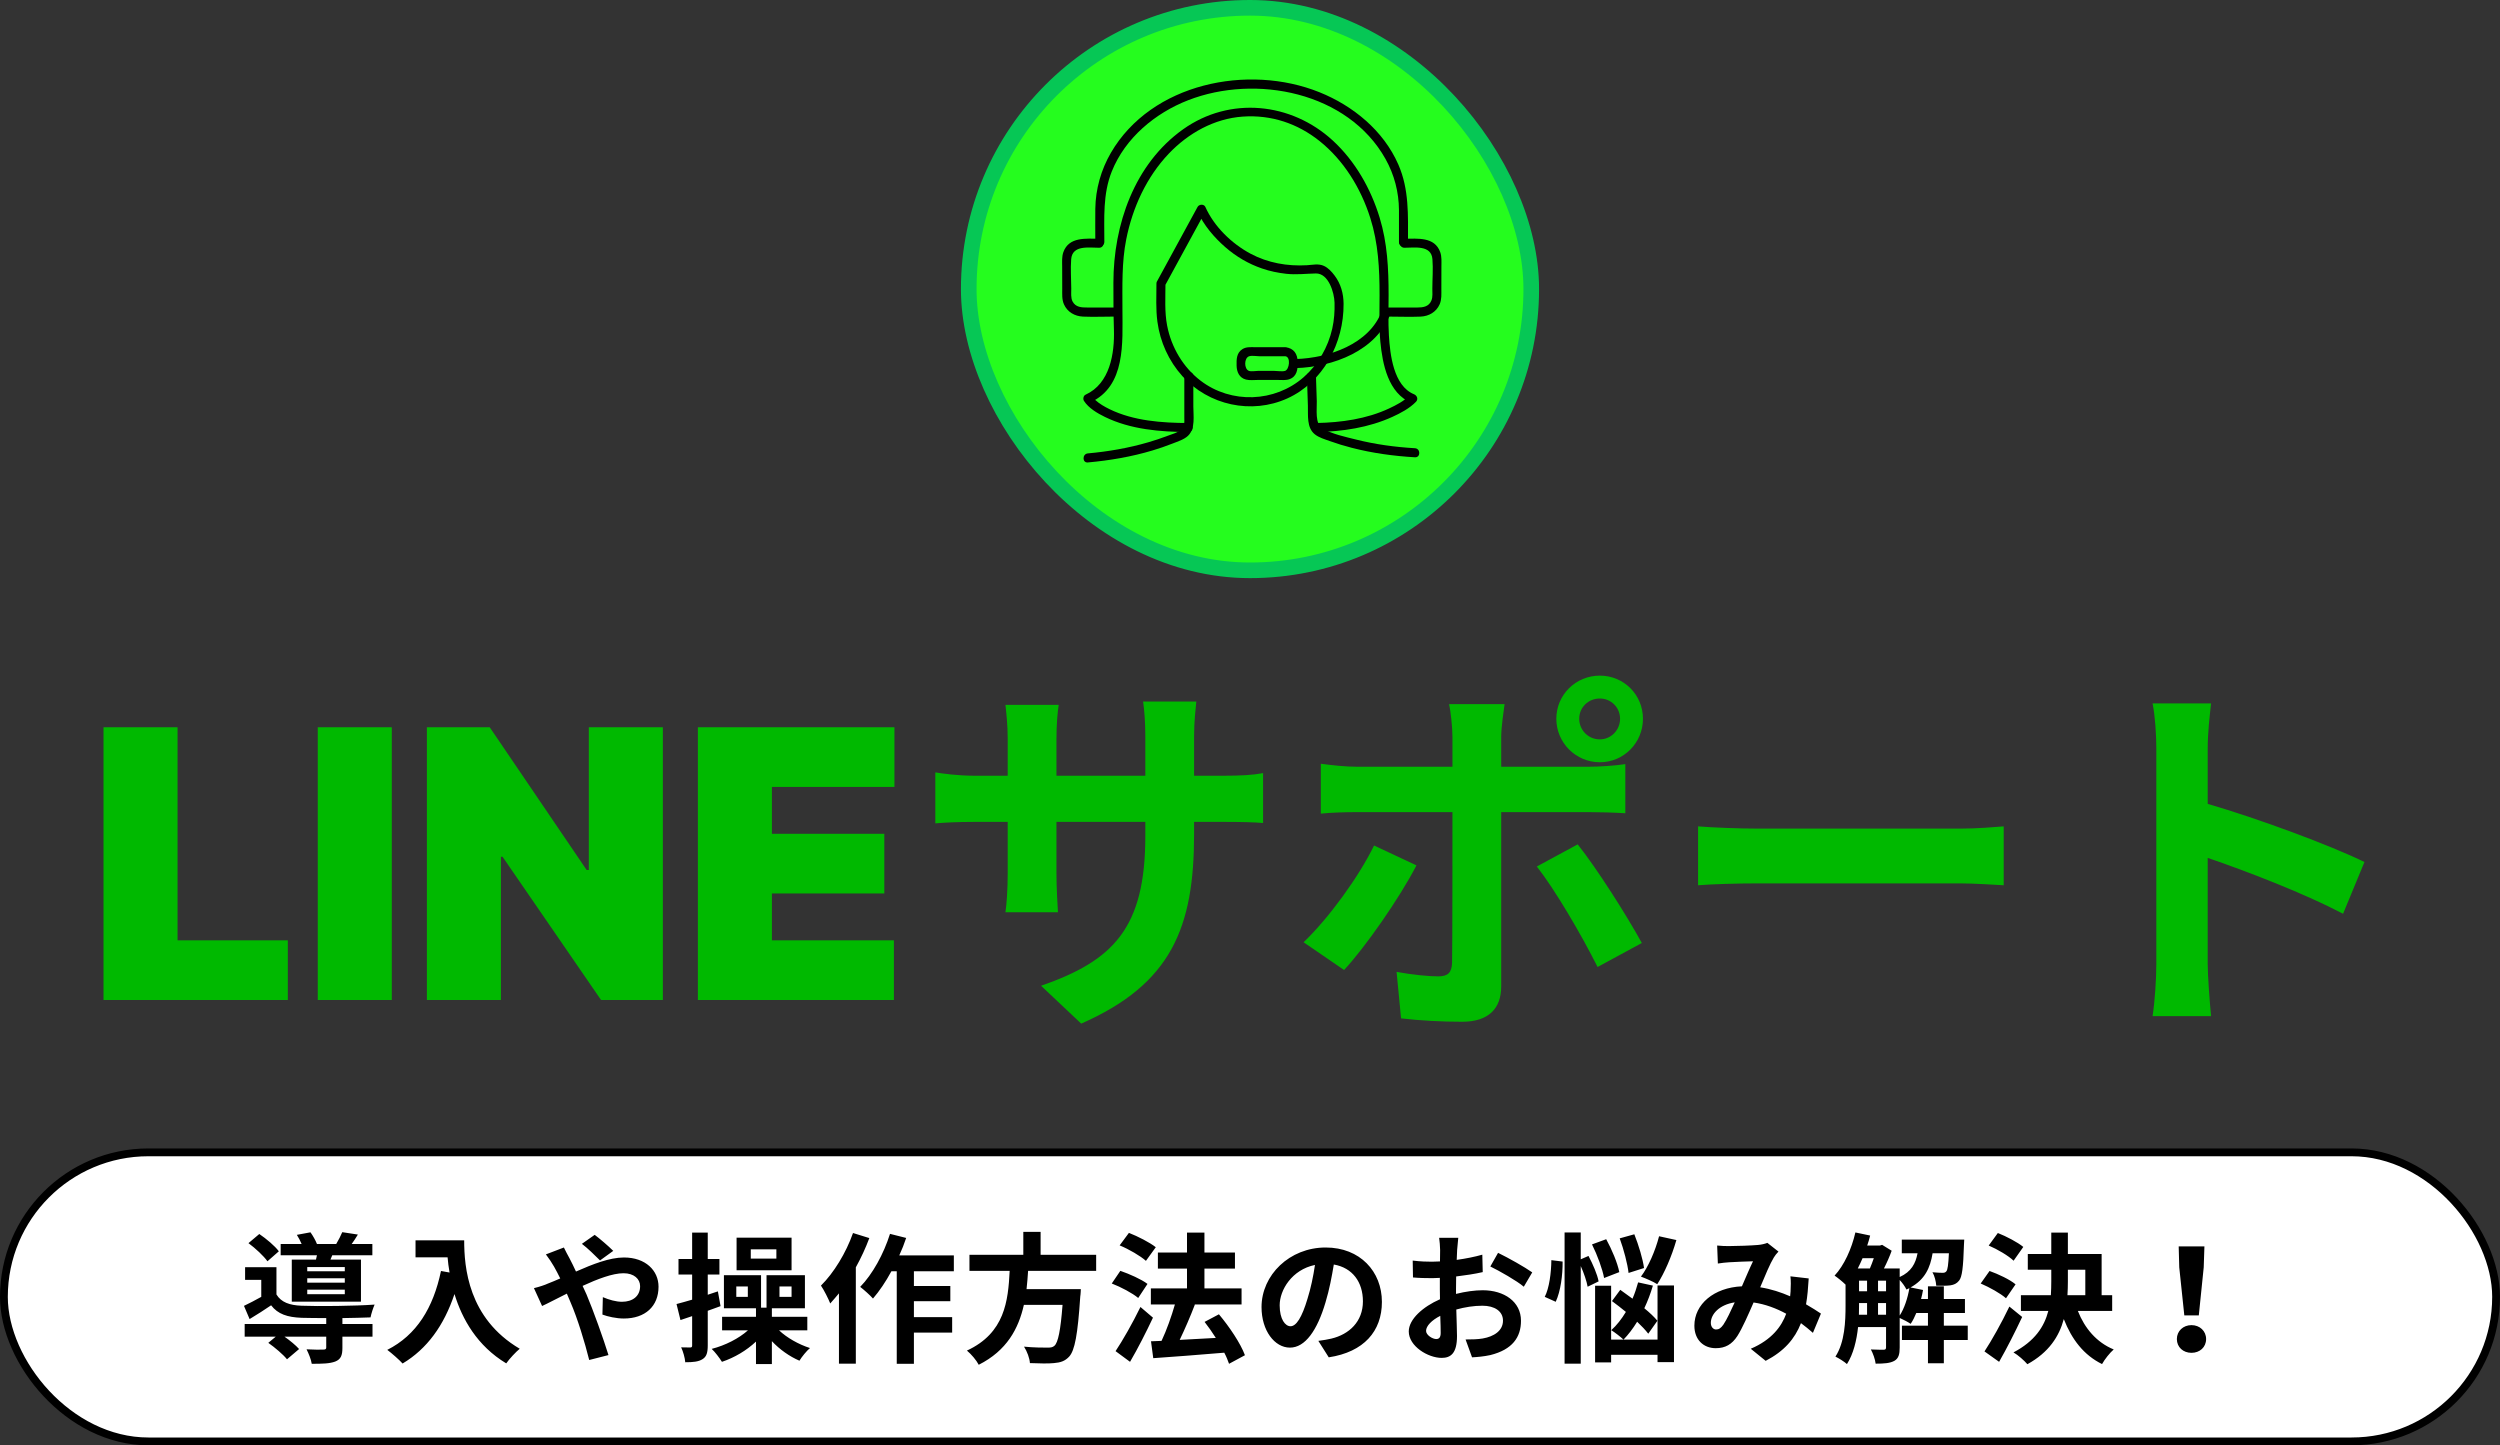 <svg width="320" height="185" viewBox="0 0 320 185" fill="none" xmlns="http://www.w3.org/2000/svg">
<rect x="0" y="0" width="320" height="185" fill="#333333" stroke="none"/>
<rect x="0.5" y="147.5" width="319" height="37" rx="18.5" fill="white" stroke="black"/>
<path d="M44.134 162.722V162.182H39.328V162.722H44.134ZM44.134 164.18V163.622H39.328V164.18H44.134ZM44.134 165.656V165.08H39.328V165.656H44.134ZM37.348 161.228H40.444C40.48 161.048 40.534 160.868 40.57 160.67H35.926V159.23H38.608C38.446 158.834 38.212 158.402 37.996 158.06L39.742 157.736C40.048 158.168 40.39 158.762 40.57 159.23H43.036C43.324 158.744 43.63 158.15 43.81 157.718L45.808 158.024C45.538 158.474 45.268 158.888 45.016 159.23H47.662V160.67H42.532L42.298 161.228H46.204V166.61H37.348V161.228ZM35.692 160.166L34.234 161.444C33.766 160.778 32.704 159.788 31.804 159.122L33.19 157.952C34.09 158.564 35.188 159.482 35.692 160.166ZM43.828 168.716V169.472H47.68V171.092H43.828V172.532C43.828 173.486 43.63 173.99 42.91 174.278C42.19 174.548 41.236 174.566 39.904 174.566C39.814 173.99 39.508 173.252 39.238 172.712C40.12 172.766 41.11 172.766 41.38 172.748C41.668 172.748 41.758 172.676 41.758 172.478V171.092H36.412C37.132 171.596 37.87 172.208 38.284 172.676L36.736 173.99C36.268 173.396 35.188 172.478 34.342 171.884L35.296 171.092H31.318V169.472H41.758V168.716C40.552 168.716 39.436 168.698 38.608 168.68C36.79 168.608 35.566 168.212 34.702 167.078C33.838 167.672 32.956 168.23 31.948 168.842L31.228 167.15C31.894 166.826 32.686 166.43 33.442 165.998V163.82H31.372V162.2H35.386V165.692C35.98 166.682 37.06 167.078 38.59 167.132C40.768 167.222 45.466 167.168 47.95 166.988C47.77 167.384 47.518 168.158 47.428 168.626C46.474 168.662 45.178 168.698 43.828 168.716ZM53.188 158.762H59.416C59.416 162.164 59.902 168.734 66.526 172.64C66.058 173.018 65.176 173.954 64.798 174.512C61.072 172.262 59.164 168.86 58.174 165.638C56.824 169.67 54.664 172.658 51.532 174.53C51.136 174.08 50.128 173.198 49.57 172.784C53.314 170.894 55.456 167.42 56.446 162.686L57.544 162.884C57.418 162.2 57.346 161.552 57.292 160.94H53.188V158.762ZM78.496 160.112L76.804 161.336C76.174 160.706 75.184 159.734 74.482 159.212L76.12 158.06C76.768 158.546 77.866 159.482 78.496 160.112ZM69.874 160.562L72.178 159.68C72.34 160.004 72.7 160.742 72.898 161.066C73.168 161.588 73.456 162.164 73.726 162.758C75.886 161.804 78.046 160.958 79.864 160.958C82.636 160.958 84.292 162.632 84.292 164.702C84.292 167.204 82.582 168.77 79.846 168.77C78.892 168.77 77.776 168.518 77.11 168.266L77.164 166.034C77.956 166.376 78.856 166.628 79.612 166.628C80.98 166.628 81.934 165.908 81.934 164.63C81.934 163.712 81.16 162.974 79.81 162.974C78.424 162.974 76.48 163.712 74.572 164.594L75.076 165.692C75.904 167.636 77.272 171.452 77.884 173.45L75.418 174.08C74.86 171.848 73.942 168.806 73.024 166.682L72.556 165.584C71.278 166.214 70.144 166.826 69.388 167.168L68.344 164.882C69.028 164.72 69.82 164.45 70.108 164.306C70.63 164.108 71.17 163.874 71.71 163.64C71.44 163.1 71.188 162.596 70.918 162.128C70.666 161.678 70.234 161.03 69.874 160.562ZM99.376 161.102V159.914H96.1V161.102H99.376ZM101.32 158.42V162.596H94.282V158.42H101.32ZM92.23 167.186L90.592 167.78V172.19C90.592 173.126 90.448 173.648 89.926 173.972C89.422 174.296 88.738 174.368 87.712 174.368C87.676 173.828 87.442 173 87.19 172.46C87.694 172.478 88.18 172.478 88.342 172.478C88.54 172.478 88.594 172.406 88.594 172.208V168.464C88.072 168.644 87.568 168.806 87.1 168.968L86.596 166.916C87.172 166.772 87.838 166.574 88.594 166.358V163.136H86.848V161.156H88.594V157.772H90.592V161.156H92.086V163.136H90.592V165.728L91.888 165.296L92.23 167.186ZM95.722 165.998V164.666H94.246V165.998H95.722ZM99.772 164.666V165.998H101.32V164.666H99.772ZM103.336 170.282H99.718C100.726 171.236 102.22 172.082 103.678 172.55C103.246 172.91 102.634 173.666 102.328 174.17C101.068 173.63 99.79 172.73 98.8 171.668V174.602H96.766V171.722C95.542 172.874 94.012 173.774 92.41 174.314C92.104 173.828 91.528 173.054 91.096 172.658C92.842 172.208 94.57 171.326 95.74 170.282H92.428V168.554H96.766V167.456H92.662V163.226H97.414V167.384H98.116V163.226H103.03V167.456H98.8V168.554H103.336V170.282ZM109.186 157.826L111.274 158.474C110.806 159.734 110.212 161.012 109.546 162.218V174.548H107.386V165.548C107.008 165.998 106.63 166.448 106.27 166.844C106.072 166.322 105.46 165.098 105.082 164.558C106.72 162.938 108.286 160.382 109.186 157.826ZM122.092 162.722H116.98V164.612H121.642V166.556H116.98V168.59H121.876V170.57H116.98V174.566H114.784V162.722H114.1C113.38 164.054 112.552 165.278 111.742 166.214C111.4 165.818 110.554 165.062 110.104 164.72C111.688 163.1 113.11 160.508 113.92 157.934L115.99 158.456C115.738 159.212 115.45 159.95 115.108 160.688H122.092V162.722ZM140.308 162.668H131.596C131.542 163.442 131.488 164.234 131.398 165.008H138.346C138.346 165.008 138.328 165.656 138.274 165.944C137.95 170.84 137.572 172.856 136.852 173.648C136.312 174.224 135.754 174.404 134.908 174.476C134.242 174.548 133.036 174.53 131.83 174.476C131.794 173.864 131.47 172.982 131.074 172.37C132.316 172.496 133.576 172.496 134.098 172.496C134.494 172.496 134.746 172.46 134.962 172.262C135.43 171.866 135.754 170.3 136.006 167.024H131.056C130.372 170.066 128.878 172.874 125.278 174.692C124.972 174.098 124.324 173.342 123.766 172.874C128.626 170.624 129.04 166.52 129.238 162.668H124.09V160.616H130.984V157.682H133.198V160.616H140.308V162.668ZM147.94 159.644L146.68 161.39C145.978 160.76 144.502 159.896 143.314 159.41L144.502 157.808C145.654 158.258 147.166 159.032 147.94 159.644ZM146.878 164.342L145.69 166.142C144.97 165.53 143.476 164.738 142.306 164.288L143.404 162.668C144.556 163.064 146.104 163.748 146.878 164.342ZM145.978 167.294L147.58 168.662C146.698 170.534 145.654 172.586 144.646 174.314L142.792 172.946C143.692 171.596 144.97 169.364 145.978 167.294ZM159.352 173.468L157.318 174.566C157.174 174.152 156.976 173.648 156.706 173.144C153.448 173.432 150.046 173.666 147.616 173.846L147.328 171.686L148.678 171.632C149.326 170.264 149.956 168.482 150.388 166.97H147.31V164.918H151.936V162.38H148.21V160.328H151.936V157.772H154.168V160.328H158.074V162.38H154.168V164.918H158.92V166.97H152.872L152.944 166.988C152.368 168.5 151.648 170.156 151 171.506C152.44 171.434 154.042 171.344 155.626 171.254C155.176 170.534 154.672 169.832 154.186 169.202L156.022 168.23C157.354 169.814 158.794 171.956 159.352 173.468ZM165.184 169.76C165.922 169.76 166.642 168.644 167.362 166.232C167.776 164.918 168.1 163.388 168.316 161.912C165.364 162.524 163.798 165.116 163.798 167.078C163.798 168.878 164.518 169.76 165.184 169.76ZM170.08 173.738L168.748 171.632C169.432 171.542 169.936 171.452 170.404 171.344C172.69 170.804 174.454 169.166 174.454 166.574C174.454 164.108 173.122 162.272 170.728 161.858C170.476 163.37 170.17 165.026 169.666 166.7C168.604 170.3 167.056 172.496 165.112 172.496C163.15 172.496 161.476 170.318 161.476 167.312C161.476 163.208 165.058 159.68 169.684 159.68C174.094 159.68 176.884 162.758 176.884 166.646C176.884 170.39 174.58 173.054 170.08 173.738ZM183.832 171.398C184.156 171.398 184.408 171.236 184.408 170.624C184.408 170.174 184.39 169.364 184.354 168.428C183.256 168.986 182.536 169.724 182.536 170.354C182.536 170.894 183.364 171.398 183.832 171.398ZM186.37 164.99V165.62C187.576 165.314 188.8 165.152 189.79 165.152C192.526 165.152 194.686 166.61 194.686 169.058C194.686 171.164 193.588 172.748 190.762 173.45C189.934 173.63 189.124 173.702 188.422 173.738L187.594 171.452C188.404 171.452 189.16 171.434 189.79 171.326C191.23 171.074 192.382 170.336 192.382 169.04C192.382 167.834 191.302 167.132 189.754 167.132C188.656 167.132 187.504 167.312 186.406 167.618C186.442 169.04 186.496 170.408 186.496 171.02C186.496 173.234 185.686 173.81 184.534 173.81C182.788 173.81 180.322 172.316 180.322 170.426C180.322 168.86 182.14 167.258 184.318 166.304C184.3 165.89 184.3 165.476 184.3 165.062V163.568C183.958 163.586 183.634 163.604 183.346 163.604C182.536 163.604 181.636 163.586 180.862 163.514L180.826 161.354C181.87 161.48 182.644 161.498 183.292 161.498C183.616 161.498 183.958 161.48 184.318 161.462C184.336 160.832 184.336 160.31 184.336 160.004C184.336 159.626 184.264 158.762 184.21 158.438H186.658C186.622 158.762 186.55 159.536 186.514 159.986C186.496 160.382 186.478 160.814 186.46 161.264C187.63 161.102 188.8 160.868 189.736 160.598L189.79 162.83C188.782 163.064 187.558 163.244 186.388 163.388C186.37 163.928 186.37 164.468 186.37 164.99ZM190.762 162.11L191.752 160.364C193.12 161.03 195.19 162.2 196.126 162.866L195.046 164.702C194.2 163.964 191.878 162.65 190.762 162.11ZM212.362 158.24L214.576 158.726C213.982 160.814 213.028 162.992 212.128 164.378C211.642 164.054 210.616 163.622 210.04 163.406C210.994 162.146 211.876 160.112 212.362 158.24ZM210.436 162.308L208.456 162.938C208.33 161.804 207.844 159.932 207.322 158.51L209.194 157.988C209.752 159.392 210.292 161.192 210.436 162.308ZM207.268 162.83L205.324 163.586C205.126 162.47 204.46 160.652 203.776 159.284L205.594 158.618C206.314 159.932 207.052 161.678 207.268 162.83ZM198.574 161.3L200.014 161.48C200.032 163.19 199.762 165.278 199.132 166.628L197.728 165.998C198.304 164.882 198.556 162.92 198.574 161.3ZM204.622 164.018L203.218 164.702C203.092 164 202.75 162.974 202.336 162.056V174.548H200.266V157.754H202.336V161.192L203.326 160.76C203.884 161.804 204.46 163.136 204.622 164.018ZM212.146 169.058L210.976 170.714C210.634 170.264 210.13 169.724 209.554 169.184C209.014 170.066 208.42 170.84 207.808 171.47C207.466 171.146 206.692 170.534 206.242 170.264C206.944 169.634 207.574 168.824 208.114 167.924C207.502 167.42 206.89 166.952 206.332 166.538L207.394 165.098C207.88 165.44 208.42 165.836 208.96 166.232C209.248 165.566 209.482 164.864 209.68 164.144L211.57 164.558C211.282 165.548 210.904 166.538 210.472 167.456C211.156 168.014 211.75 168.572 212.146 169.058ZM212.164 171.47V164.54H214.27V174.35H212.164V173.414H206.224V174.386H204.172V164.576H206.224V171.47H212.164ZM220.588 169.562C221.038 168.896 221.542 167.798 222.046 166.7C220.066 167.006 218.986 168.212 218.986 169.328C218.986 169.832 219.292 170.174 219.652 170.174C220.012 170.174 220.264 170.012 220.588 169.562ZM233.08 168.14L232.054 170.606C231.586 170.192 231.064 169.76 230.524 169.364C229.732 171.38 228.382 172.946 226.006 174.188L224.098 172.64C226.798 171.488 228.04 169.778 228.634 168.158C227.374 167.474 225.97 166.934 224.458 166.718C223.792 168.248 223.018 170.012 222.388 171.002C221.686 172.082 220.84 172.568 219.616 172.568C218.05 172.568 216.88 171.488 216.88 169.688C216.88 166.934 219.382 164.81 222.964 164.648C223.468 163.496 223.972 162.29 224.386 161.444C223.684 161.462 222.154 161.516 221.344 161.57C220.966 161.588 220.336 161.66 219.886 161.732L219.796 159.428C220.264 159.482 220.876 159.5 221.272 159.5C222.28 159.5 224.188 159.428 225.016 159.356C225.448 159.32 225.916 159.212 226.222 159.086L227.644 160.202C227.392 160.472 227.194 160.706 227.05 160.958C226.582 161.714 225.934 163.262 225.304 164.774C226.69 164.99 227.986 165.422 229.138 165.926C229.156 165.71 229.174 165.512 229.192 165.314C229.228 164.63 229.246 163.946 229.174 163.37L231.514 163.64C231.442 164.828 231.352 165.944 231.172 166.952C231.91 167.366 232.558 167.798 233.08 168.14ZM243.16 163.838V168.392C243.754 167.474 244.186 166.16 244.402 164.882C244.276 164.936 244.15 165.008 244.024 165.062C243.862 164.702 243.502 164.198 243.16 163.838ZM240.388 168.284H241.414V166.79H240.388V168.284ZM237.958 166.79V167.096C237.958 167.474 237.958 167.87 237.94 168.284H238.984V166.79H237.958ZM239.848 161.048H238.408C238.21 161.498 238.012 161.948 237.796 162.362H239.344C239.524 161.966 239.686 161.498 239.848 161.048ZM240.388 163.928V165.278H241.414V163.928H240.388ZM237.958 163.928V165.278H238.984V163.928H237.958ZM251.872 169.688V171.524H248.812V174.494H246.778V171.524H243.448V169.688H246.778V168.068H245.284C245.068 168.59 244.834 169.058 244.564 169.454C244.258 169.238 243.61 168.896 243.16 168.698V172.496C243.16 173.342 243.016 173.882 242.476 174.188C241.918 174.494 241.18 174.548 240.082 174.548C240.028 174.026 239.74 173.216 239.47 172.73C240.19 172.766 240.892 172.766 241.108 172.766C241.324 172.766 241.414 172.694 241.414 172.46V169.868H237.832C237.652 171.56 237.238 173.306 236.41 174.602C236.104 174.314 235.33 173.828 234.934 173.648C236.14 171.794 236.23 169.112 236.23 167.096V164.432C235.87 164.072 235.204 163.532 234.826 163.28C236.05 161.966 237.004 159.86 237.49 157.754L239.38 158.15C239.272 158.582 239.146 159.014 239.002 159.428H240.64L240.91 159.338L242.134 160.094C241.882 160.796 241.522 161.624 241.144 162.362H243.16V163.46C244.654 162.776 245.194 161.732 245.446 160.418H243.43V158.672H251.422C251.422 158.672 251.404 159.122 251.386 159.356C251.296 162.218 251.152 163.46 250.756 163.928C250.45 164.306 250.108 164.45 249.658 164.522C249.262 164.576 248.56 164.594 247.84 164.576C247.804 164.018 247.624 163.298 247.354 162.848C247.912 162.902 248.398 162.92 248.65 162.92C248.866 162.92 249.01 162.884 249.136 162.722C249.298 162.524 249.388 161.912 249.46 160.418H247.372C247.066 162.29 246.382 163.784 244.546 164.792L246.148 165.116C246.076 165.494 246.004 165.89 245.896 166.268H246.778V164.648H248.812V166.268H251.512V168.068H248.812V169.688H251.872ZM258.982 159.608L257.74 161.372C257.092 160.742 255.688 159.914 254.554 159.428L255.724 157.826C256.822 158.258 258.262 159.014 258.982 159.608ZM257.992 164.396L256.768 166.178C256.084 165.566 254.662 164.774 253.528 164.288L254.662 162.686C255.778 163.082 257.272 163.784 257.992 164.396ZM257.2 167.24L258.838 168.572C257.938 170.48 256.894 172.55 255.886 174.314L254.014 172.982C254.914 171.614 256.192 169.346 257.2 167.24ZM264.688 162.524V164.018C264.688 164.612 264.67 165.188 264.634 165.782H266.92V162.524H264.688ZM270.358 167.798H265.966C266.83 170.012 268.36 171.83 270.556 172.73C270.052 173.162 269.386 174.008 269.062 174.602C266.722 173.45 265.192 171.452 264.166 168.842C263.572 171.056 262.258 173.108 259.504 174.62C259.126 174.17 258.298 173.432 257.722 173.108C260.458 171.668 261.664 169.814 262.186 167.798H258.676V165.782H262.51C262.546 165.188 262.564 164.594 262.564 164V162.524H259.558V160.508H262.564V157.772H264.688V160.508H269.008V165.782H270.358V167.798ZM279.592 168.374L278.944 162.218L278.872 159.536H282.166L282.076 162.218L281.446 168.374H279.592ZM280.51 173.162C279.448 173.162 278.638 172.442 278.638 171.398C278.638 170.372 279.448 169.616 280.51 169.616C281.572 169.616 282.382 170.372 282.382 171.398C282.382 172.442 281.572 173.162 280.51 173.162Z" fill="black"/>
<path d="M13.25 128V93.091H22.727V120.364H36.841V128H13.25ZM50.149 93.091V128H40.672V93.091H50.149ZM84.845 93.091V128H76.936L64.322 109.659H64.118V128H54.641V93.091H62.686L75.095 111.364H75.368V93.091H84.845ZM89.328 128V93.091H114.487V100.727H98.805V106.727H113.192V114.364H98.805V120.364H114.419V128H89.328ZM152.842 99.296H156.394C158.938 99.296 160.378 99.2 161.674 98.96V105.344C160.618 105.248 158.938 105.2 156.394 105.2H152.842V106.784C152.842 118.688 149.962 125.936 138.394 131.024L133.258 126.176C142.522 122.96 146.602 118.784 146.602 107.024V105.2H135.226V111.728C135.226 113.84 135.37 115.808 135.418 116.768H128.698C128.842 115.808 128.986 113.888 128.986 111.728V105.2H124.906C122.506 105.2 120.778 105.296 119.722 105.392V98.864C120.586 99.008 122.506 99.296 124.906 99.296H128.986V94.544C128.986 92.72 128.794 91.136 128.698 90.224H135.514C135.37 91.136 135.226 92.672 135.226 94.592V99.296H146.602V94.256C146.602 92.336 146.458 90.752 146.314 89.792H153.13C153.034 90.752 152.842 92.336 152.842 94.256V99.296ZM204.778 89.408C203.29 89.408 202.138 90.56 202.138 92C202.138 93.44 203.29 94.64 204.778 94.64C206.218 94.64 207.37 93.44 207.37 92C207.37 90.56 206.218 89.408 204.778 89.408ZM204.778 97.568C201.706 97.568 199.21 95.072 199.21 92C199.21 88.928 201.706 86.48 204.778 86.48C207.85 86.48 210.298 88.928 210.298 92C210.298 95.072 207.85 97.568 204.778 97.568ZM175.882 108.224L181.306 110.768C179.098 115.04 174.682 121.328 172.042 124.16L166.858 120.608C170.074 117.536 173.914 112.256 175.882 108.224ZM203.386 103.952H192.154V126.272C192.154 129.056 190.57 130.784 187.162 130.784C184.57 130.784 181.786 130.64 179.338 130.352L178.762 124.4C180.826 124.784 182.938 124.976 184.09 124.976C185.338 124.976 185.818 124.496 185.866 123.248C185.914 121.472 185.914 106.256 185.914 104V103.952H173.722C172.282 103.952 170.41 104 169.066 104.144V97.76C170.506 97.952 172.234 98.144 173.722 98.144H185.914V94.304C185.914 93.056 185.674 90.944 185.482 90.128H192.586C192.49 90.8 192.154 93.104 192.154 94.304V98.144H203.338C204.682 98.144 206.794 98 208.042 97.808V104.096C206.554 104 204.682 103.952 203.386 103.952ZM196.714 110.912L201.946 108.08C204.394 111.152 208.234 117.2 210.154 120.704L204.49 123.776C202.426 119.648 199.018 113.84 196.714 110.912ZM217.354 113.312V105.776C219.082 105.92 222.586 106.064 225.082 106.064H250.858C253.066 106.064 255.226 105.872 256.474 105.776V113.312C255.322 113.264 252.874 113.072 250.858 113.072H225.082C222.346 113.072 219.13 113.168 217.354 113.312ZM302.65 110.336L299.914 116.96C294.97 114.368 287.77 111.584 282.586 109.808V123.392C282.586 124.784 282.826 128.144 283.018 130.064H275.53C275.818 128.192 276.01 125.312 276.01 123.392V95.84C276.01 94.112 275.866 91.712 275.53 90.032H283.018C282.826 91.712 282.586 93.824 282.586 95.84V102.896C289.018 104.768 298.234 108.176 302.65 110.336Z" fill="#00B900"/>
<rect x="124" y="1" width="72" height="72" rx="36" fill="#25FD1E" stroke="#06C755" stroke-width="2"/>
<path d="M179.644 31.566C180.388 31.566 180.39 30.406 179.644 30.406C178.899 30.406 178.899 31.566 179.644 31.566Z" fill="black"/>
<path d="M180.222 30.958C180.222 27.554 180.386 24.246 178.983 21.05C177.08 16.715 173.204 13.544 168.888 11.805C159.777 8.134 147.381 10.639 142.198 19.553C140.933 21.731 140.235 24.198 140.2 26.719C140.181 28.132 140.2 29.546 140.2 30.958C140.2 31.704 141.356 31.706 141.356 30.958C141.356 27.898 141.148 24.841 142.312 21.937C144.031 17.65 147.866 14.464 152.094 12.824C160.752 9.462 172.539 11.771 177.346 20.349C178.471 22.359 179.053 24.588 179.068 26.889C179.078 28.246 179.068 29.602 179.068 30.958C179.068 31.704 180.224 31.706 180.224 30.958H180.222Z" fill="black"/>
<path d="M179.768 31.712C181.076 31.714 183.203 31.331 183.351 33.173C183.451 34.419 183.343 35.717 183.34 36.967C183.34 37.437 183.405 37.989 183.232 38.436C182.906 39.276 182.134 39.365 181.365 39.365H177.668C176.924 39.361 176.922 40.521 177.668 40.523C179.053 40.523 180.454 40.586 181.839 40.526C182.889 40.48 183.835 39.947 184.272 38.959C184.55 38.331 184.492 37.64 184.494 36.969L184.501 34.123C184.501 33.507 184.559 32.862 184.347 32.27C183.631 30.282 181.452 30.557 179.766 30.555C179.022 30.555 179.02 31.712 179.766 31.714L179.768 31.712Z" fill="black"/>
<path d="M140.694 30.553C139.008 30.557 136.827 30.281 136.112 32.269C135.9 32.858 135.956 33.505 135.958 34.122L135.966 36.968C135.966 37.638 135.91 38.33 136.187 38.958C136.623 39.941 137.571 40.478 138.621 40.525C140.006 40.584 141.405 40.523 142.792 40.521C143.535 40.521 143.537 39.361 142.792 39.361H139.162C138.438 39.365 137.684 39.334 137.289 38.591C137.041 38.121 137.124 37.482 137.122 36.968C137.118 35.721 137.016 34.431 137.11 33.188C137.253 31.328 139.376 31.714 140.694 31.712C141.437 31.712 141.439 30.551 140.694 30.553Z" fill="black"/>
<path d="M164.52 44.44H160.632C160.091 44.44 159.521 44.382 159.041 44.682C158.272 45.159 158.263 45.995 158.284 46.803C158.305 47.611 158.623 48.362 159.484 48.584C159.96 48.708 160.536 48.633 161.02 48.633H163.532C164.006 48.633 164.555 48.698 165.012 48.548C166.019 48.213 166.123 47.265 166.106 46.351C166.087 45.296 165.622 44.568 164.52 44.44C163.783 44.355 163.788 45.514 164.52 45.599C165.253 45.684 165.035 47.313 164.482 47.474C164.1 47.584 163.507 47.474 163.114 47.474H161.02C160.708 47.474 160.166 47.58 159.87 47.474C159.218 47.24 159.228 45.808 159.895 45.599C160.249 45.487 160.823 45.599 161.189 45.599H164.522C165.266 45.599 165.268 44.44 164.522 44.44H164.52Z" fill="black"/>
<path d="M165.877 47.116C170.624 46.975 176.221 44.896 177.989 40.114C178.247 39.413 177.132 39.111 176.874 39.805C175.302 44.056 170.055 45.831 165.875 45.955C165.133 45.976 165.129 47.137 165.875 47.114L165.877 47.116Z" fill="black"/>
<path d="M148.024 36.305C148.024 37.922 147.932 39.576 148.148 41.182C148.494 43.763 149.598 46.207 151.342 48.143C154.708 51.878 160.185 53.074 164.771 51.001C169.356 48.928 172.019 43.928 171.978 38.877C171.968 37.577 171.629 36.338 170.843 35.289C170.477 34.798 170.03 34.3 169.468 34.037C168.763 33.711 168.021 33.908 167.277 33.95C164.784 34.095 162.274 33.654 160.06 32.468C157.659 31.183 155.413 29.014 154.286 26.488C154.107 26.087 153.481 26.133 153.288 26.488C151.56 29.663 149.83 32.837 148.101 36.01C147.745 36.665 148.743 37.25 149.099 36.595C150.828 33.421 152.558 30.246 154.286 27.074H153.288C154.06 28.807 155.411 30.391 156.825 31.624C158.239 32.857 159.8 33.769 161.534 34.365C162.54 34.713 163.584 34.928 164.64 35.046C165.925 35.189 167.146 35.028 168.425 35.003C170.057 34.97 170.789 37.463 170.822 38.748C170.851 39.858 170.774 40.971 170.531 42.055C169.99 44.457 168.72 46.66 166.869 48.282C163.179 51.517 157.594 51.714 153.691 48.74C151.433 47.019 149.924 44.445 149.39 41.665C149.053 39.916 149.18 38.075 149.18 36.301C149.18 35.556 148.024 35.554 148.024 36.301V36.305Z" fill="black"/>
<path d="M152.107 54.147C148.739 54.133 145.098 53.88 142.019 52.373C141.374 52.058 140.732 51.687 140.196 51.202C140.063 51.083 139.946 50.911 139.803 50.804C139.661 50.698 139.825 50.853 139.746 50.729L139.537 51.521C144.127 49.438 143.672 43.839 143.672 39.635C143.672 36.619 143.568 33.601 144.159 30.626C144.963 26.584 146.747 22.673 149.6 19.671C152.097 17.043 155.428 15.177 159.081 14.924C162.734 14.67 166.084 15.812 168.872 18.028C172.015 20.527 174.201 24.113 175.402 27.917C176.423 31.147 176.585 34.414 176.585 37.769C176.585 39.743 176.498 41.749 176.683 43.718C176.954 46.6 177.688 50.352 180.681 51.579L180.426 50.611C179.713 51.345 178.712 51.857 177.8 52.284C174.918 53.635 171.674 54.079 168.524 54.145C167.78 54.16 167.778 55.32 168.524 55.304C171.837 55.237 175.19 54.742 178.226 53.359C179.28 52.88 180.424 52.275 181.243 51.43C181.573 51.09 181.382 50.623 180.989 50.462C178.363 49.386 177.925 45.362 177.779 42.922C177.677 41.212 177.741 39.48 177.741 37.769C177.741 34.409 177.586 31.116 176.598 27.872C175.467 24.157 173.471 20.635 170.602 17.994C165.279 13.094 157.413 12.304 151.444 16.544C145.198 20.981 142.516 28.767 142.516 36.192C142.516 38.19 142.518 40.18 142.582 42.174C142.68 45.255 142.071 49.104 138.954 50.519C138.676 50.644 138.592 51.069 138.746 51.311C139.345 52.248 140.47 52.899 141.433 53.37C144.705 54.97 148.519 55.287 152.105 55.3C152.849 55.304 152.85 54.145 152.105 54.141L152.107 54.147Z" fill="black"/>
<path d="M151.593 48.17V53.491C151.593 53.992 151.67 54.564 151.267 54.946C150.824 55.367 149.993 55.578 149.437 55.791C148.633 56.098 147.814 56.368 146.988 56.61C144.462 57.348 141.865 57.798 139.247 58.034C138.513 58.099 138.505 59.261 139.247 59.193C142.048 58.94 144.83 58.467 147.527 57.657C148.387 57.4 149.238 57.108 150.072 56.778C150.733 56.515 151.562 56.27 152.082 55.764C153.024 54.848 152.747 53.223 152.747 52.033V48.166C152.747 47.421 151.591 47.419 151.591 48.166L151.593 48.17Z" fill="black"/>
<path d="M167.287 48.196C167.327 49.437 167.369 50.679 167.41 51.919C167.45 53.16 167.233 54.734 168.296 55.59C168.826 56.017 169.581 56.23 170.215 56.458C171.136 56.79 172.074 57.074 173.022 57.318C175.669 58.002 178.386 58.372 181.112 58.533C181.856 58.577 181.852 57.416 181.112 57.373C178.569 57.225 176.043 56.881 173.571 56.261C172.2 55.917 170.568 55.575 169.321 54.871C168.267 54.276 168.583 52.4 168.549 51.357C168.514 50.314 168.479 49.251 168.445 48.198C168.419 47.454 167.264 47.45 167.289 48.198L167.287 48.196Z" fill="black"/>
</svg>
